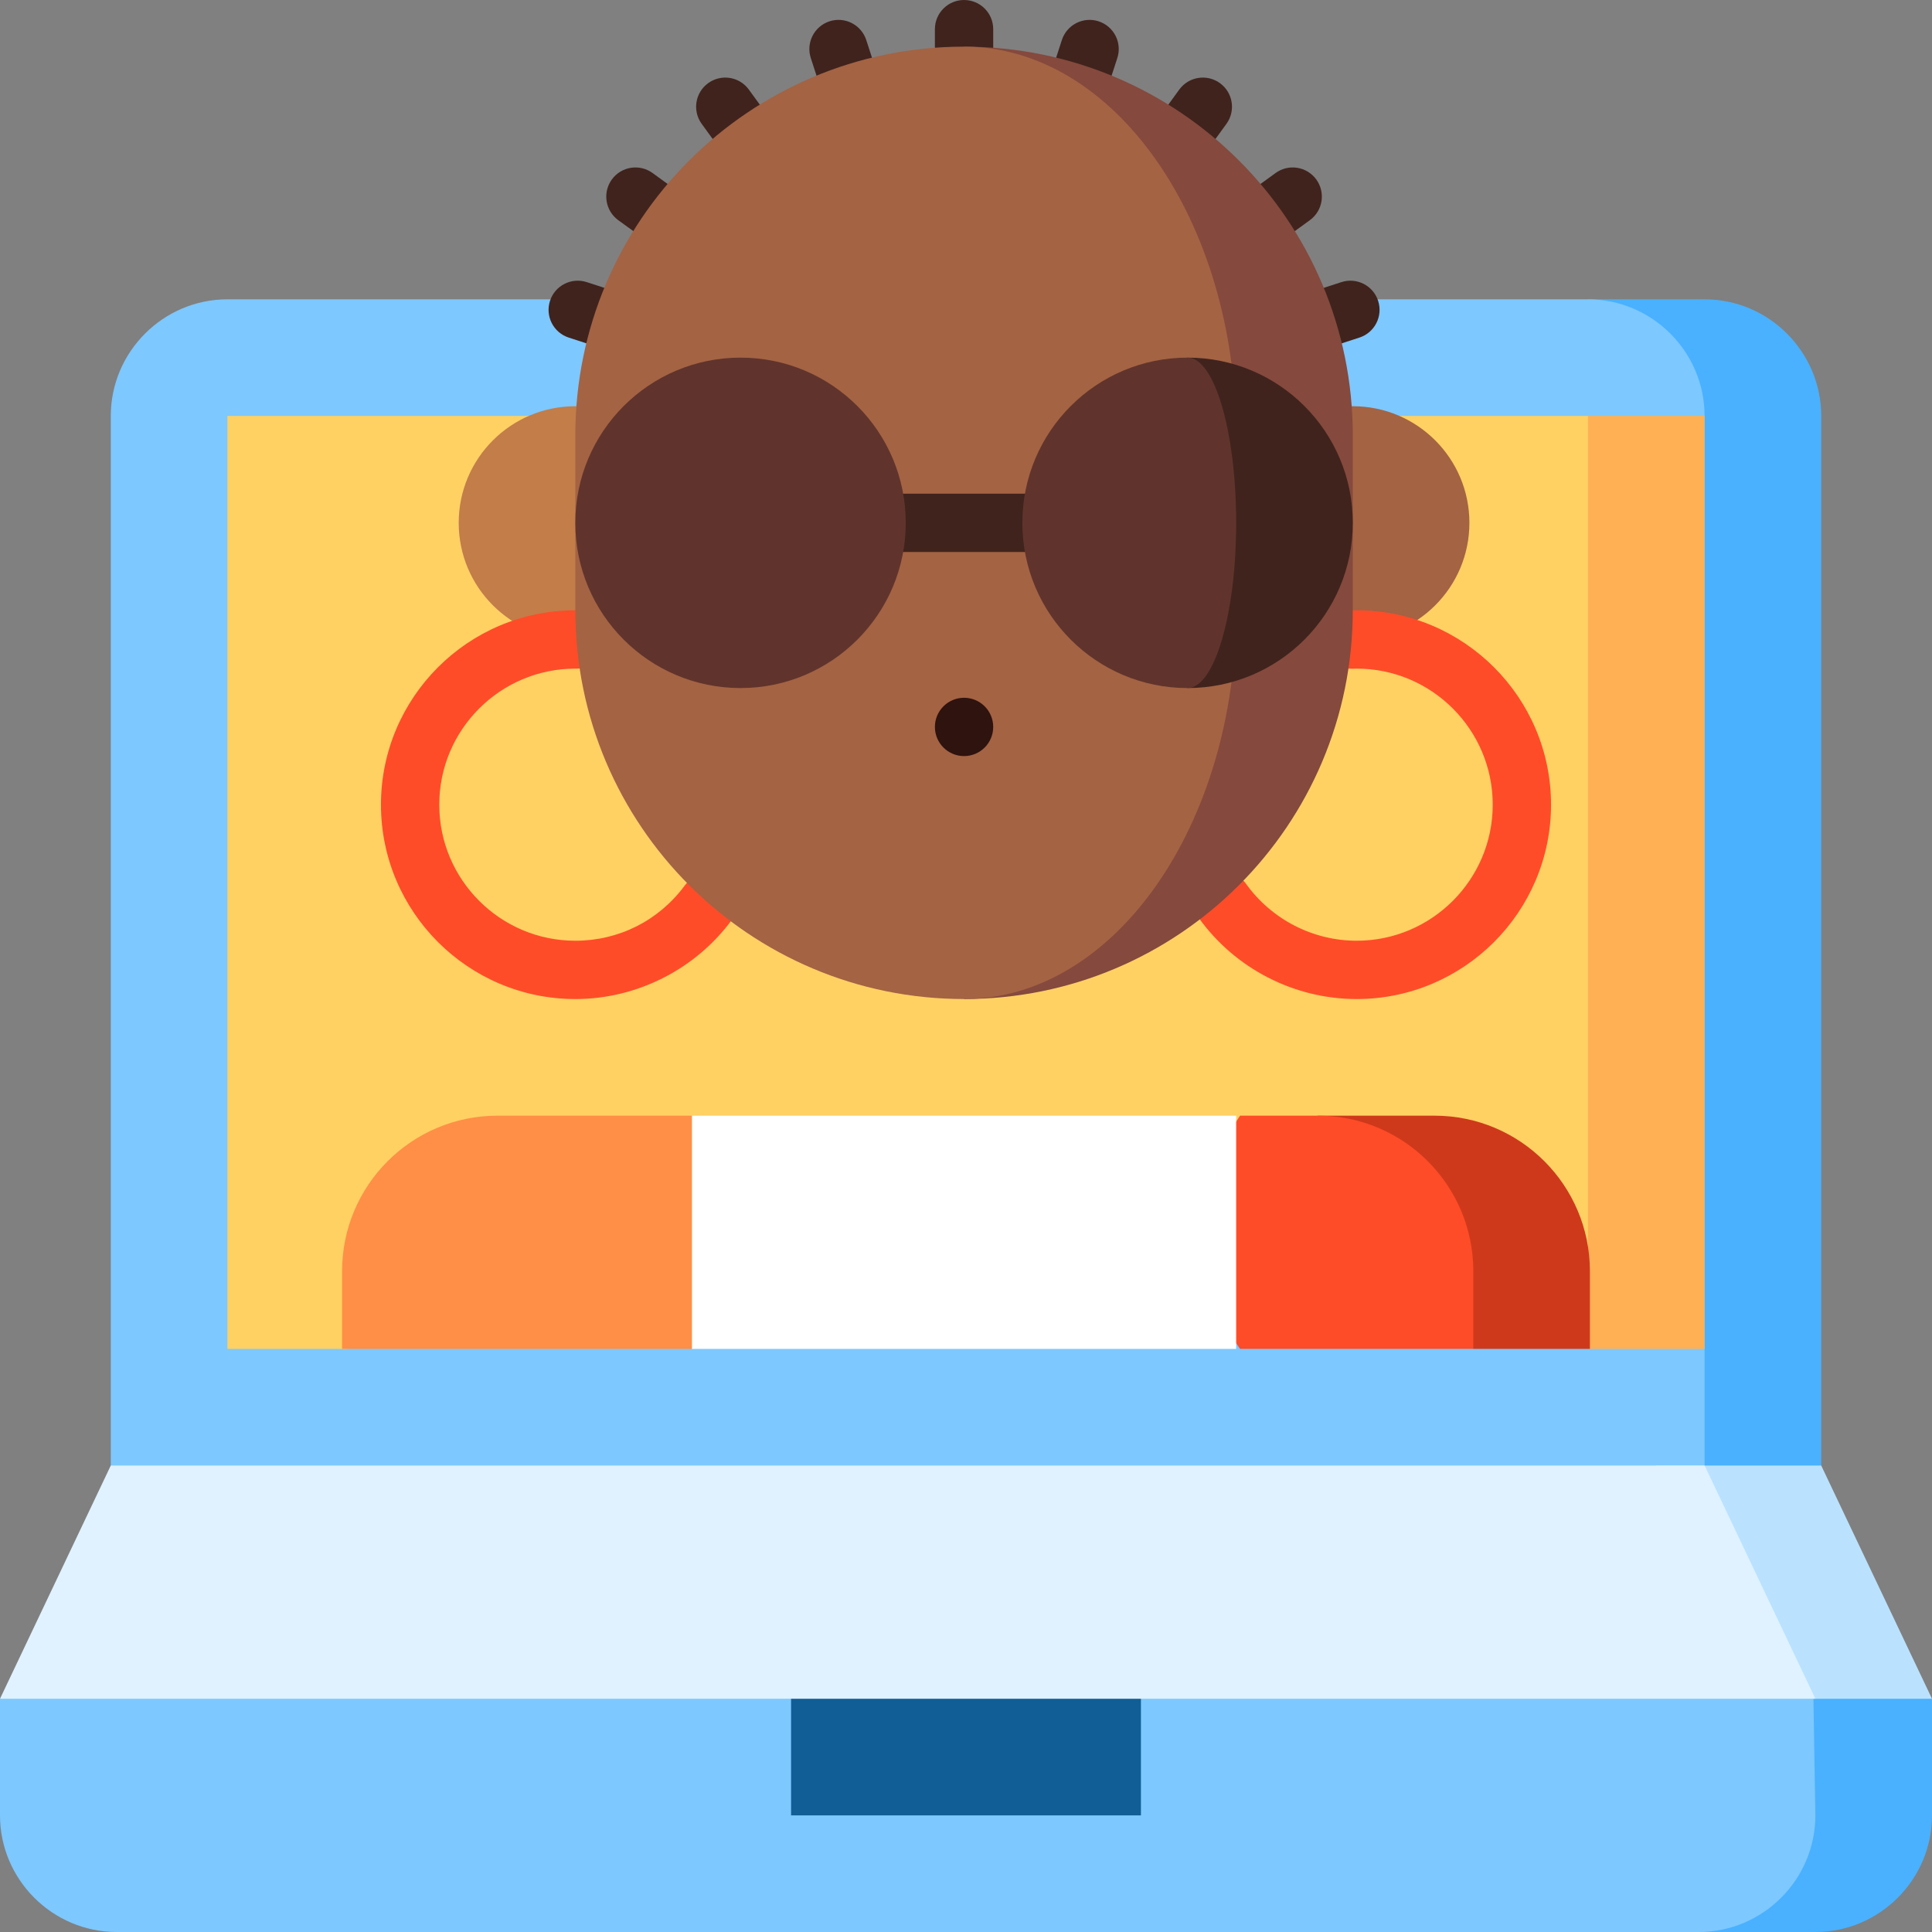<?xml version="1.0" encoding="iso-8859-1"?>
<!-- Generator: Adobe Illustrator 19.0.0, SVG Export Plug-In . SVG Version: 6.00 Build 0)  -->
<svg version="1.1" id="Capa_1" xmlns="http://www.w3.org/2000/svg" xmlns:xlink="http://www.w3.org/1999/xlink" x="0px" y="0px"
	 viewBox="0 0 512 512" style="enable-background:new 0 0 512 512;" xml:space="preserve">
<rect x="0" y="0" width="512" height="512" fill="#808080" stroke="none"/>
<path style="fill:#49B1FF;" d="M451.734,79.324h-30.905l30.905,339.96h30.905V110.229C482.64,93.231,468.732,79.324,451.734,79.324z
	"/>
<path style="fill:#7DC8FF;" d="M420.829,79.324H60.266c-16.998,0-30.905,13.907-30.905,30.905v309.054h422.374V110.229
	C451.734,93.231,437.827,79.324,420.829,79.324z"/>
<polygon style="fill:#FFB054;" points="420.829,110.229 389.924,233.851 420.829,357.473 451.734,357.473 451.734,110.229 "/>
<polygon style="fill:#FFD163;" points="60.266,110.229 60.266,357.473 91.171,357.473 420.829,336.869 420.829,110.229 "/>
<path style="fill:#49B1FF;" d="M480.064,419.284L450.189,512h30.905C498.093,512,512,498.093,512,481.095v-30.905L480.064,419.284z"
	/>
<path style="fill:#7DC8FF;" d="M481.095,481.095l-1.03-61.811L0,450.189v30.905C0,498.093,13.907,512,30.905,512h419.284
	C467.187,512,481.095,498.093,481.095,481.095z"/>
<rect x="209.642" y="419.284" style="fill:#115E97;" width="92.716" height="61.811"/>
<polygon style="fill:#BAE2FF;" points="482.64,388.378 438.857,388.378 438.857,434.736 481.095,450.189 512,450.189 "/>
<polygon style="fill:#E0F2FF;" points="29.36,388.378 0,450.189 481.095,450.189 451.734,388.378 "/>
<path style="fill:#40231D;" d="M365.219,79.726c-1.318-4.059-5.681-6.279-9.735-4.96l-55.991,18.193l47.628-34.604
	c3.453-2.508,4.218-7.34,1.709-10.792s-7.339-4.217-10.792-1.71l-47.629,34.605l34.605-47.629c2.508-3.452,1.743-8.284-1.709-10.792
	c-3.45-2.506-8.284-1.744-10.792,1.709l-34.605,47.63L296.1,15.383c1.319-4.058-0.902-8.417-4.96-9.735
	c-4.053-1.32-8.417,0.901-9.735,4.96l-18.193,55.99V7.726c0-4.267-3.458-7.726-7.726-7.726c-4.267,0-7.726,3.459-7.726,7.726v58.872
	l-18.193-55.99c-1.319-4.058-5.676-6.281-9.736-4.96c-4.058,1.319-6.279,5.677-4.96,9.736l18.193,55.99l-34.605-47.629
	c-2.507-3.452-7.339-4.218-10.792-1.709c-3.452,2.508-4.218,7.34-1.709,10.792l34.606,47.629l-47.629-34.605
	c-3.453-2.508-8.284-1.743-10.792,1.71c-2.508,3.452-1.742,8.284,1.71,10.792l47.627,34.603l-55.989-18.192
	c-4.061-1.322-8.418,0.902-9.736,4.96c-1.319,4.058,0.902,8.418,4.96,9.736l102.385,33.267c0.191,0.061,0.327,0.092,0.46,0.127
	c0.078,0.021,0.157,0.043,0.236,0.061c0.121,0.027,0.242,0.048,0.365,0.07c0.043,0.007,0.084,0.022,0.129,0.029
	c0.053,0.008,0.101,0.006,0.147,0.013c0.068,0.009,0.134,0.023,0.201,0.031c0.254,0.028,0.513,0.042,0.775,0.045
	c0.025,0,0.048,0.006,0.073,0.006c0.028,0,0.051-0.005,0.076-0.006c0.262-0.002,0.52-0.018,0.776-0.045
	c0.066-0.007,0.131-0.021,0.197-0.03c0.049-0.007,0.095-0.004,0.14-0.011c0.056-0.009,0.097-0.024,0.14-0.032
	c0.123-0.022,0.245-0.043,0.366-0.07c0.078-0.018,0.156-0.04,0.233-0.06c0.136-0.035,0.273-0.066,0.406-0.108
	c0.057-0.019,102.442-33.286,102.442-33.286C364.316,88.143,366.537,83.784,365.219,79.726z"/>
<path style="fill:#A46343;" d="M358.503,107.654H256v61.811h102.503c17.069,0,30.905-13.836,30.905-30.905
	C389.408,121.491,375.572,107.654,358.503,107.654z"/>
<path style="fill:#C27D49;" d="M152.467,107.654c-17.069,0-30.905,13.837-30.905,30.905c0,17.069,13.836,30.905,30.905,30.905H256
	v-61.811H152.467z"/>
<g>
	<path style="fill:#FF4C28;" d="M359.533,264.757c-16.556,0-32.213-8.05-41.879-21.535c-2.486-3.468-1.691-8.295,1.778-10.781
		c3.467-2.484,8.294-1.692,10.782,1.778c6.77,9.446,17.732,15.085,29.319,15.085c19.882,0,36.056-16.175,36.056-36.056
		s-16.175-36.056-36.056-36.056c-0.236,0-0.468,0.009-0.702,0.018l-0.389,0.012c-4.236,0.13-7.826-3.228-7.953-7.493
		c-0.127-4.266,3.229-7.826,7.494-7.953l0.317-0.01c0.409-0.014,0.819-0.027,1.232-0.027c28.402,0,51.509,23.107,51.509,51.509
		S387.935,264.757,359.533,264.757z"/>
	<path style="fill:#FF4C28;" d="M152.467,264.757c-28.402,0-51.509-23.107-51.509-51.509s23.107-51.509,51.509-51.509
		c0.148,0,0.295,0.003,0.441,0.009c4.267,0.044,7.654,3.539,7.609,7.806c-0.043,4.239-3.53,7.645-7.76,7.645
		c-0.027,0-0.055,0-0.082,0l-0.276-0.007c-19.851,0.038-35.987,16.198-35.987,36.056c0,19.881,16.175,36.056,36.056,36.056
		c11.541,0,22.108-5.329,28.991-14.622c2.539-3.429,7.379-4.15,10.808-1.61c3.428,2.54,4.15,7.379,1.61,10.808
		C184.192,256.952,168.713,264.757,152.467,264.757z"/>
</g>
<path style="fill:#85493D;" d="M255.485,12.362v252.394c56.896,0,103.018-46.122,103.018-103.018V115.38
	C358.503,58.484,312.38,12.362,255.485,12.362z"/>
<path style="fill:#A46343;" d="M327.598,161.738V115.38c0-56.896-32.286-103.018-72.113-103.018
	c-56.896,0-103.018,46.122-103.018,103.018v46.358c0,56.896,46.122,103.018,103.018,103.018
	C295.312,264.757,327.598,218.634,327.598,161.738z"/>
<circle style="fill:#2E130F;" cx="255.485" cy="192.644" r="7.726"/>
<rect x="229.73" y="130.833" style="fill:#40231D;" width="51.509" height="15.453"/>
<circle style="fill:#60342C;" cx="196.249" cy="138.559" r="43.783"/>
<path style="fill:#40231D;" d="M314.72,94.777v87.565c24.18,0,43.783-19.602,43.783-43.783S338.901,94.777,314.72,94.777z"/>
<path style="fill:#60342C;" d="M327.598,138.559c0-24.18-5.765-43.783-12.877-43.783c-24.18,0-43.783,19.602-43.783,43.783
	s19.602,43.783,43.783,43.783C321.833,182.342,327.598,162.74,327.598,138.559z"/>
<path style="fill:#CF391B;" d="M380.137,295.662h-30.905l41.207,61.811h30.905v-20.604
	C421.344,314.111,402.895,295.662,380.137,295.662z"/>
<path style="fill:#FF4C28;" d="M349.231,295.662h-20.604l-20.604,31.554l20.604,30.256h61.811v-20.604
	C390.439,314.111,371.989,295.662,349.231,295.662z"/>
<polygon style="fill:#FFFFFF;" points="183.372,295.662 162.769,327.216 183.372,357.473 327.598,357.473 327.598,295.662 "/>
<path style="fill:#FF8F46;" d="M131.863,295.662c-22.758,0-41.207,18.45-41.207,41.207v20.604h92.716v-61.811H131.863z"/>
<g>
</g>
<g>
</g>
<g>
</g>
<g>
</g>
<g>
</g>
<g>
</g>
<g>
</g>
<g>
</g>
<g>
</g>
<g>
</g>
<g>
</g>
<g>
</g>
<g>
</g>
<g>
</g>
<g>
</g>
</svg>
